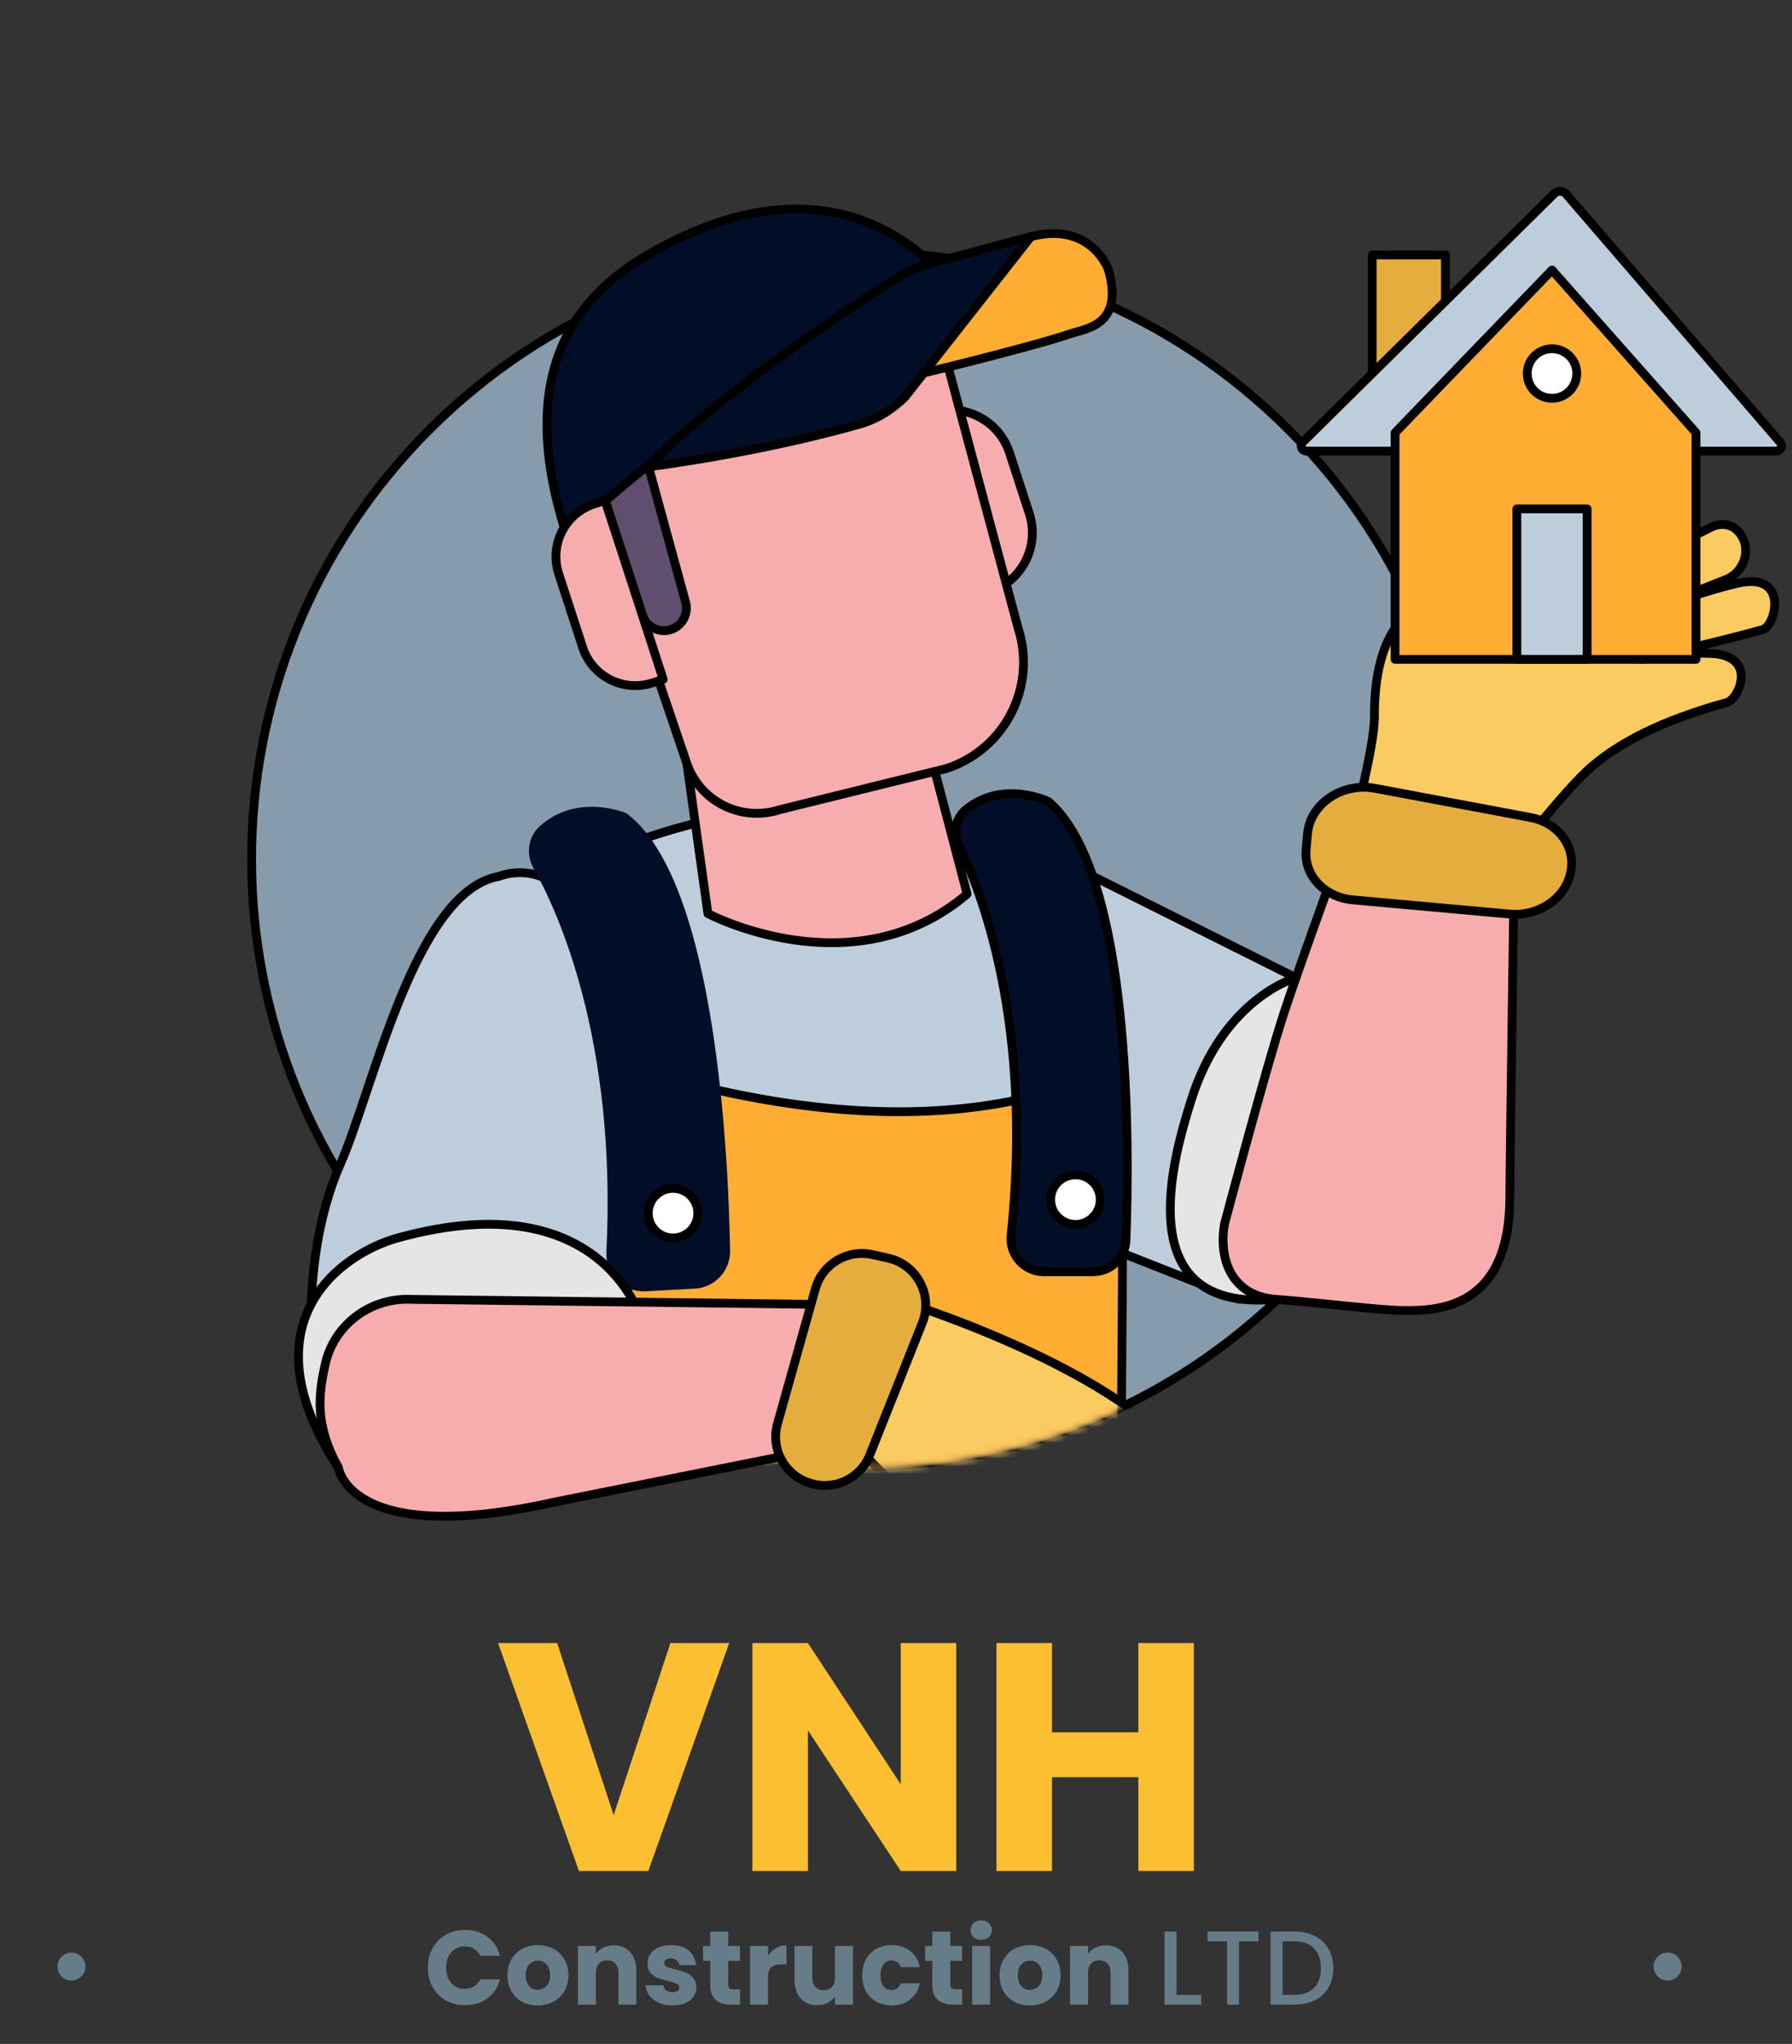 <svg width="228" height="260" viewBox="0 0 228 260" fill="none" xmlns="http://www.w3.org/2000/svg">
<rect x="0" y="0" width="228" height="260" fill="#333333" stroke="none"/>
<path d="M92.778 209.007L82.494 238H73.656L63.372 209.007H70.888L78.075 230.896L85.302 209.007H92.778ZM121.667 238H114.604L102.792 220.117V238H95.73V209.007H102.792L114.604 226.973V209.007H121.667V238ZM151.897 209.007V238H144.835V226.064H133.849V238H126.786V209.007H133.849V220.364H144.835V209.007H151.897Z" fill="#FDBF32"/>
<path d="M54.441 250.293C54.441 249.365 54.642 248.541 55.043 247.819C55.444 247.088 56.002 246.521 56.715 246.12C57.437 245.71 58.253 245.505 59.162 245.505C60.276 245.505 61.23 245.799 62.024 246.388C62.817 246.976 63.348 247.779 63.615 248.795H61.101C60.914 248.403 60.646 248.104 60.299 247.899C59.96 247.694 59.572 247.591 59.135 247.591C58.431 247.591 57.86 247.836 57.423 248.327C56.987 248.817 56.768 249.472 56.768 250.293C56.768 251.113 56.987 251.768 57.423 252.259C57.86 252.749 58.431 252.994 59.135 252.994C59.572 252.994 59.96 252.892 60.299 252.686C60.646 252.481 60.914 252.183 61.101 251.79H63.615C63.348 252.807 62.817 253.609 62.024 254.198C61.23 254.777 60.276 255.067 59.162 255.067C58.253 255.067 57.437 254.866 56.715 254.465C56.002 254.055 55.444 253.489 55.043 252.767C54.642 252.045 54.441 251.22 54.441 250.293ZM68.412 255.107C67.681 255.107 67.022 254.951 66.433 254.639C65.854 254.327 65.395 253.881 65.056 253.302C64.726 252.722 64.561 252.045 64.561 251.269C64.561 250.502 64.73 249.829 65.069 249.25C65.408 248.661 65.872 248.211 66.46 247.899C67.048 247.587 67.708 247.431 68.439 247.431C69.17 247.431 69.83 247.587 70.418 247.899C71.007 248.211 71.47 248.661 71.809 249.25C72.148 249.829 72.317 250.502 72.317 251.269C72.317 252.036 72.144 252.713 71.796 253.302C71.457 253.881 70.989 254.327 70.392 254.639C69.803 254.951 69.144 255.107 68.412 255.107ZM68.412 253.128C68.849 253.128 69.219 252.967 69.522 252.646C69.834 252.325 69.99 251.866 69.99 251.269C69.99 250.672 69.839 250.212 69.536 249.891C69.242 249.571 68.876 249.41 68.439 249.41C67.993 249.41 67.623 249.571 67.329 249.891C67.035 250.204 66.888 250.663 66.888 251.269C66.888 251.866 67.031 252.325 67.316 252.646C67.61 252.967 67.976 253.128 68.412 253.128ZM78.077 247.458C78.951 247.458 79.647 247.743 80.164 248.313C80.69 248.875 80.953 249.651 80.953 250.64V255H78.679V250.948C78.679 250.449 78.55 250.061 78.291 249.784C78.033 249.508 77.685 249.37 77.248 249.37C76.811 249.37 76.464 249.508 76.205 249.784C75.947 250.061 75.817 250.449 75.817 250.948V255H73.531V247.538H75.817V248.527C76.049 248.198 76.361 247.939 76.754 247.752C77.146 247.556 77.587 247.458 78.077 247.458ZM85.577 255.107C84.927 255.107 84.347 254.996 83.839 254.773C83.331 254.55 82.93 254.247 82.635 253.863C82.341 253.471 82.176 253.034 82.141 252.553H84.401C84.427 252.811 84.548 253.021 84.762 253.181C84.976 253.342 85.239 253.422 85.551 253.422C85.836 253.422 86.054 253.368 86.206 253.261C86.367 253.146 86.447 252.998 86.447 252.82C86.447 252.606 86.335 252.45 86.112 252.352C85.889 252.245 85.528 252.129 85.029 252.004C84.494 251.88 84.049 251.75 83.692 251.617C83.335 251.474 83.028 251.256 82.769 250.961C82.51 250.658 82.381 250.253 82.381 249.744C82.381 249.316 82.497 248.929 82.729 248.581C82.97 248.224 83.317 247.943 83.772 247.738C84.236 247.533 84.784 247.431 85.417 247.431C86.353 247.431 87.089 247.663 87.624 248.126C88.167 248.59 88.479 249.205 88.56 249.972H86.447C86.411 249.713 86.295 249.508 86.099 249.357C85.912 249.205 85.662 249.129 85.35 249.129C85.083 249.129 84.878 249.183 84.735 249.29C84.592 249.388 84.521 249.526 84.521 249.704C84.521 249.918 84.632 250.079 84.855 250.186C85.087 250.293 85.444 250.4 85.925 250.507C86.478 250.649 86.928 250.792 87.276 250.935C87.624 251.068 87.927 251.291 88.185 251.603C88.453 251.906 88.591 252.316 88.6 252.834C88.6 253.27 88.475 253.663 88.225 254.01C87.985 254.349 87.632 254.617 87.169 254.813C86.714 255.009 86.184 255.107 85.577 255.107ZM94.158 253.061V255H92.994C92.165 255 91.519 254.799 91.055 254.398C90.592 253.988 90.36 253.324 90.36 252.406V249.437H89.451V247.538H90.36V245.719H92.647V247.538H94.144V249.437H92.647V252.432C92.647 252.655 92.7 252.816 92.807 252.914C92.914 253.012 93.093 253.061 93.342 253.061H94.158ZM97.718 248.782C97.986 248.371 98.32 248.05 98.721 247.819C99.123 247.578 99.568 247.458 100.059 247.458V249.878H99.43C98.86 249.878 98.432 250.003 98.146 250.253C97.861 250.493 97.718 250.921 97.718 251.536V255H95.432V247.538H97.718V248.782ZM108.52 247.538V255H106.234V253.984C106.002 254.314 105.685 254.581 105.284 254.786C104.892 254.982 104.455 255.08 103.973 255.08C103.403 255.08 102.899 254.955 102.462 254.706C102.025 254.447 101.687 254.077 101.446 253.596C101.205 253.114 101.085 252.548 101.085 251.897V247.538H103.358V251.59C103.358 252.089 103.488 252.477 103.746 252.753C104.005 253.03 104.352 253.168 104.789 253.168C105.235 253.168 105.587 253.03 105.846 252.753C106.104 252.477 106.234 252.089 106.234 251.59V247.538H108.52ZM109.708 251.269C109.708 250.493 109.864 249.816 110.176 249.236C110.497 248.657 110.939 248.211 111.5 247.899C112.071 247.587 112.722 247.431 113.453 247.431C114.389 247.431 115.169 247.676 115.793 248.166C116.426 248.657 116.841 249.348 117.037 250.239H114.603C114.398 249.669 114.001 249.383 113.413 249.383C112.994 249.383 112.659 249.548 112.41 249.878C112.16 250.199 112.035 250.663 112.035 251.269C112.035 251.875 112.16 252.343 112.41 252.673C112.659 252.994 112.994 253.155 113.413 253.155C114.001 253.155 114.398 252.869 114.603 252.299H117.037C116.841 253.172 116.426 253.859 115.793 254.358C115.16 254.857 114.38 255.107 113.453 255.107C112.722 255.107 112.071 254.951 111.5 254.639C110.939 254.327 110.497 253.881 110.176 253.302C109.864 252.722 109.708 252.045 109.708 251.269ZM122.419 253.061V255H121.256C120.426 255 119.78 254.799 119.316 254.398C118.853 253.988 118.621 253.324 118.621 252.406V249.437H117.712V247.538H118.621V245.719H120.908V247.538H122.406V249.437H120.908V252.432C120.908 252.655 120.961 252.816 121.068 252.914C121.175 253.012 121.354 253.061 121.603 253.061H122.419ZM124.843 246.762C124.442 246.762 124.112 246.646 123.853 246.414C123.604 246.174 123.479 245.88 123.479 245.532C123.479 245.175 123.604 244.881 123.853 244.649C124.112 244.409 124.442 244.288 124.843 244.288C125.235 244.288 125.556 244.409 125.806 244.649C126.064 244.881 126.194 245.175 126.194 245.532C126.194 245.88 126.064 246.174 125.806 246.414C125.556 246.646 125.235 246.762 124.843 246.762ZM125.98 247.538V255H123.693V247.538H125.98ZM131.034 255.107C130.302 255.107 129.643 254.951 129.054 254.639C128.475 254.327 128.016 253.881 127.677 253.302C127.347 252.722 127.182 252.045 127.182 251.269C127.182 250.502 127.351 249.829 127.69 249.25C128.029 248.661 128.493 248.211 129.081 247.899C129.669 247.587 130.329 247.431 131.06 247.431C131.791 247.431 132.451 247.587 133.04 247.899C133.628 248.211 134.092 248.661 134.43 249.25C134.769 249.829 134.939 250.502 134.939 251.269C134.939 252.036 134.765 252.713 134.417 253.302C134.078 253.881 133.61 254.327 133.013 254.639C132.424 254.951 131.765 255.107 131.034 255.107ZM131.034 253.128C131.47 253.128 131.84 252.967 132.144 252.646C132.456 252.325 132.612 251.866 132.612 251.269C132.612 250.672 132.46 250.212 132.157 249.891C131.863 249.571 131.497 249.41 131.06 249.41C130.615 249.41 130.245 249.571 129.95 249.891C129.656 250.204 129.509 250.663 129.509 251.269C129.509 251.866 129.652 252.325 129.937 252.646C130.231 252.967 130.597 253.128 131.034 253.128ZM140.699 247.458C141.572 247.458 142.268 247.743 142.785 248.313C143.311 248.875 143.574 249.651 143.574 250.64V255H141.3V250.948C141.3 250.449 141.171 250.061 140.913 249.784C140.654 249.508 140.306 249.37 139.869 249.37C139.433 249.37 139.085 249.508 138.826 249.784C138.568 250.061 138.438 250.449 138.438 250.948V255H136.152V247.538H138.438V248.527C138.67 248.198 138.982 247.939 139.375 247.752C139.767 247.556 140.208 247.458 140.699 247.458ZM149.695 253.77H152.838V255H148.171V245.706H149.695V253.77ZM160.117 245.706V246.949H157.643V255H156.119V246.949H153.631V245.706H160.117ZM164.697 245.706C165.687 245.706 166.551 245.897 167.291 246.281C168.04 246.655 168.615 247.199 169.016 247.912C169.427 248.617 169.632 249.441 169.632 250.386C169.632 251.331 169.427 252.152 169.016 252.847C168.615 253.542 168.04 254.077 167.291 254.452C166.551 254.817 165.687 255 164.697 255H161.661V245.706H164.697ZM164.697 253.756C165.785 253.756 166.618 253.462 167.198 252.874C167.777 252.285 168.067 251.456 168.067 250.386C168.067 249.308 167.777 248.465 167.198 247.859C166.618 247.253 165.785 246.949 164.697 246.949H163.186V253.756H164.697Z" fill="#677C89"/>
<path d="M10.868 250.16C10.868 251.143 10.071 251.94 9.088 251.94C8.105 251.94 7.308 251.143 7.308 250.16C7.308 249.177 8.105 248.38 9.088 248.38C10.071 248.38 10.868 249.176 10.868 250.16Z" fill="#677C89"/>
<path d="M213.955 250.16C213.955 251.143 213.158 251.94 212.175 251.94C211.192 251.94 210.395 251.143 210.395 250.16C210.395 249.177 211.192 248.38 212.175 248.38C213.158 248.379 213.955 249.176 213.955 250.16Z" fill="#677C89"/>
<path d="M163.938 163.938C194.119 133.758 194.119 84.826 163.938 54.646C133.758 24.466 84.826 24.466 54.646 54.646C24.466 84.826 24.466 133.758 54.646 163.938C84.826 194.118 133.758 194.118 163.938 163.938Z" fill="#869CAD" stroke="black" stroke-width="1.117" stroke-miterlimit="10" stroke-linecap="round" stroke-linejoin="round"/>
<path d="M132.573 108.226L167.967 125.92C167.967 125.92 169.169 155.895 157.68 165.279L131.731 155.053C131.731 155.053 111.973 128.561 132.573 108.226Z" fill="#BDCDDB" stroke="black" stroke-width="1.117" stroke-miterlimit="10" stroke-linecap="round" stroke-linejoin="round"/>
<mask id="mask0_157_1890" style="mask-type:luminance" maskUnits="userSpaceOnUse" x="32" y="32" width="155" height="155">
<path d="M163.938 163.938C194.119 133.758 194.119 84.826 163.938 54.646C133.758 24.466 84.826 24.466 54.646 54.646C24.466 84.826 24.466 133.758 54.646 163.938C84.826 194.118 133.758 194.118 163.938 163.938Z" fill="white"/>
</mask>
<g mask="url(#mask0_157_1890)">
<path d="M64.751 115.123C64.751 115.123 94.58 93.697 126.395 107.277C130.607 109.075 138.851 114.194 138.851 114.194L143.424 190.635C143.424 190.635 88.007 204.505 73.437 195.819C73.437 195.819 80.022 132.215 64.751 115.123Z" fill="#BDCDDB" stroke="black" stroke-width="1.117" stroke-miterlimit="10" stroke-linecap="round" stroke-linejoin="round"/>
</g>
<mask id="mask1_157_1890" style="mask-type:luminance" maskUnits="userSpaceOnUse" x="32" y="32" width="155" height="155">
<path d="M163.938 163.938C194.119 133.758 194.119 84.826 163.938 54.646C133.758 24.466 84.826 24.466 54.646 54.646C24.466 84.826 24.466 133.758 54.646 163.938C84.826 194.118 133.758 194.118 163.938 163.938Z" fill="white"/>
</mask>
<g mask="url(#mask1_157_1890)">
<path d="M77.415 134.794L72.747 204.563L142.527 205.114L142.987 134.795C142.987 134.795 122.302 149.702 77.415 134.794Z" fill="#FFAD33" stroke="black" stroke-width="1.117" stroke-miterlimit="10" stroke-linecap="round" stroke-linejoin="round"/>
</g>
<mask id="mask2_157_1890" style="mask-type:luminance" maskUnits="userSpaceOnUse" x="32" y="32" width="155" height="155">
<path d="M163.938 163.938C194.119 133.758 194.119 84.826 163.938 54.646C133.758 24.466 84.826 24.466 54.646 54.646C24.466 84.826 24.466 133.758 54.646 163.938C84.826 194.118 133.758 194.118 163.938 163.938Z" fill="white"/>
</mask>
<g mask="url(#mask2_157_1890)">
<path d="M113.926 165.279C113.926 165.279 143.767 174.315 151.543 186.924L121.702 196.801L108.673 183.772L113.926 165.279Z" fill="#FACB61" stroke="black" stroke-width="1.117" stroke-miterlimit="10" stroke-linecap="round" stroke-linejoin="round"/>
</g>
<path d="M80.092 166.75C80.092 166.75 44.483 169.904 40.281 178.834C40.281 178.834 37.293 161.702 43.316 148.046C47.53 138.493 52.773 113.372 63.49 111.48C63.49 111.48 74.266 106.857 76.729 126.611L80.092 166.75Z" fill="#BDCDDB" stroke="black" stroke-width="1.117" stroke-miterlimit="10" stroke-linecap="round" stroke-linejoin="round"/>
<path d="M164.889 124.379C164.889 124.379 155.617 126.914 151.531 140.035C149.464 146.672 143.26 167.03 162.26 165.277L167.967 125.918L164.889 124.379Z" fill="#E5E5E5" stroke="black" stroke-width="1.117" stroke-miterlimit="10" stroke-linecap="round" stroke-linejoin="round"/>
<path d="M158.525 164.05C159.519 164.733 160.765 165.166 162.26 165.278C167.626 165.68 175.339 166.659 178.433 166.707C183.419 166.785 192.101 166.219 192.101 152.182C192.101 148.05 192.741 104.937 192.741 104.937L172.932 101.966C172.932 101.966 165.364 122.704 163.337 128.93C160.981 136.167 155.783 155.749 155.783 155.749C155.205 159.311 156.134 162.406 158.525 164.05Z" fill="#F7ADAD" stroke="black" stroke-width="1.117" stroke-miterlimit="10" stroke-linecap="round" stroke-linejoin="round"/>
<path d="M191.27 110.496C191.27 110.496 199.141 100.388 202.516 97.517C206.085 94.481 211.271 91.695 219.701 89.367C221.254 88.938 223.599 83.615 218.029 83.141C218.029 83.141 212.078 82.791 208.878 83.877C208.878 83.877 219.226 81.519 224.248 80.097C225.935 79.618 227.541 73.028 221.581 74.097C218.345 74.677 209.004 77.933 209.004 77.933L219.605 73.71C222.099 72.716 222.984 69.433 221.085 67.534C220.991 67.441 220.892 67.351 220.787 67.268C219.925 66.587 218.712 66.561 217.731 67.055L206.278 72.811L213.863 64.844C213.863 64.844 215.522 57.142 202.249 64.844L180.087 77.578C180.087 77.578 174.799 79.469 174.872 91.207C174.894 94.769 172.167 105.201 172.167 105.201L191.27 110.496Z" fill="#FACB61" stroke="black" stroke-width="1.117" stroke-miterlimit="10" stroke-linecap="round" stroke-linejoin="round"/>
<path d="M132.811 161.776H139.07C141.326 161.776 143.177 160.002 143.26 157.748C143.702 145.846 144.03 111.104 133.4 101.967C133.4 101.967 127.641 99.131 122.912 102.979C121.571 104.07 121.219 105.971 121.983 107.522C124.812 113.268 131.488 130.153 128.649 157.119C128.388 159.602 130.314 161.776 132.811 161.776Z" fill="#020E27" stroke="black" stroke-width="1.117" stroke-miterlimit="10" stroke-linecap="round" stroke-linejoin="round"/>
<path d="M139.984 152.6C139.984 154.341 138.573 155.752 136.832 155.752C135.091 155.752 133.68 154.341 133.68 152.6C133.68 150.859 135.091 149.448 136.832 149.448C138.573 149.448 139.984 150.859 139.984 152.6Z" fill="white" stroke="black" stroke-width="1.117" stroke-miterlimit="10" stroke-linecap="round" stroke-linejoin="round"/>
<path d="M82.117 163.706L88.366 163.365C90.619 163.242 92.37 161.37 92.331 159.114C92.123 147.206 90.558 112.497 79.446 103.953C79.446 103.953 73.541 101.435 69.029 105.535C67.749 106.698 67.502 108.615 68.349 110.122C71.487 115.705 79.073 132.201 77.708 159.282C77.582 161.777 79.624 163.842 82.117 163.706Z" fill="#020E27" stroke="#020E27" stroke-width="1.117" stroke-miterlimit="10" stroke-linecap="round" stroke-linejoin="round"/>
<path d="M88.78 154.152C88.875 155.89 87.543 157.376 85.804 157.471C84.066 157.566 82.58 156.234 82.485 154.495C82.39 152.757 83.723 151.271 85.461 151.176C87.199 151.082 88.685 152.414 88.78 154.152Z" fill="white" stroke="black" stroke-width="1.117" stroke-miterlimit="10" stroke-linecap="round" stroke-linejoin="round"/>
<path d="M183.908 32.431H174.587V50.532H183.908V32.431Z" fill="#E5AD3E" stroke="black" stroke-width="1.117" stroke-miterlimit="10" stroke-linecap="round" stroke-linejoin="round"/>
<path d="M166.222 57.382H226.006C226.576 57.382 226.883 56.712 226.511 56.281L199.27 24.692C198.876 24.235 198.179 24.207 197.75 24.631L165.755 56.242C165.33 56.66 165.626 57.382 166.222 57.382Z" fill="#BDCDDB" stroke="black" stroke-width="1.117" stroke-miterlimit="10" stroke-linecap="round" stroke-linejoin="round"/>
<path d="M215.784 55.046L197.465 34.35L177.497 55.046V83.877H215.784V55.046Z" fill="#FFAD33" stroke="black" stroke-width="1.117" stroke-miterlimit="10" stroke-linecap="round" stroke-linejoin="round"/>
<path d="M201.934 64.736H192.995V83.876H201.934V64.736Z" fill="#BDCDDB" stroke="black" stroke-width="1.117" stroke-miterlimit="10" stroke-linecap="round" stroke-linejoin="round"/>
<path d="M200.612 47.344C200.707 49.082 199.375 50.569 197.636 50.663C195.898 50.758 194.412 49.426 194.317 47.687C194.222 45.949 195.555 44.463 197.293 44.368C199.031 44.273 200.518 45.606 200.612 47.344Z" fill="white" stroke="black" stroke-width="1.117" stroke-miterlimit="10" stroke-linecap="round" stroke-linejoin="round"/>
<path d="M86.207 88.636L90.07 116.216C90.07 116.216 108.544 126.025 123.051 113.731L116.226 87.741L86.207 88.636Z" fill="#F7ADAD" stroke="black" stroke-width="1.117" stroke-miterlimit="10" stroke-linecap="round" stroke-linejoin="round"/>
<path d="M125.884 75.293L122.558 76.374L115.151 53.614L118.477 52.532C122.632 51.179 127.095 53.452 128.447 57.606L130.958 65.323C132.309 69.477 130.038 73.941 125.884 75.293Z" fill="#F7ADAD" stroke="black" stroke-width="1.117" stroke-miterlimit="10" stroke-linecap="round" stroke-linejoin="round"/>
<path d="M120.412 97.762L99.203 102.998C94.256 104.608 88.941 101.903 87.331 96.956L72.221 52.418C70.311 46.551 73.52 40.246 79.388 38.337L103.86 29.433C109.727 27.524 116.032 30.732 117.941 36.6L129.525 79.859C131.952 87.319 127.872 95.335 120.412 97.762Z" fill="#F7ADAD" stroke="black" stroke-width="1.117" stroke-miterlimit="10" stroke-linecap="round" stroke-linejoin="round"/>
<path d="M86.435 79.45C87.206 78.724 87.514 77.632 87.234 76.61L82.52 59.385L76.301 61.497L81.753 78.251C82.403 80.246 84.907 80.887 86.435 79.45Z" fill="#5F4E6D" stroke="black" stroke-width="1.117" stroke-miterlimit="10" stroke-linecap="round" stroke-linejoin="round"/>
<path d="M72.215 68.445C72.215 68.445 86.108 52.191 121.195 36.673C121.195 36.673 109.776 18.952 86.028 30.488C76.945 34.9 63.969 43.547 72.215 68.445Z" fill="#020E27" stroke="black" stroke-width="1.117" stroke-miterlimit="10" stroke-linecap="round" stroke-linejoin="round"/>
<path d="M84.384 86.419L83 86.869C79.305 88.071 75.335 86.051 74.133 82.356L71.08 72.975C69.878 69.28 71.898 65.31 75.593 64.107L76.976 63.657L84.384 86.419Z" fill="#F7ADAD" stroke="black" stroke-width="1.117" stroke-miterlimit="10" stroke-linecap="round" stroke-linejoin="round"/>
<path d="M115.097 48.039C115.097 48.039 130.746 44.304 136.221 42.447C138.251 41.758 142.989 41.398 141.047 34.366C141.047 34.366 138.834 27.88 130.738 30.217L115.097 48.039Z" fill="#FFAD33" stroke="black" stroke-width="1.117" stroke-miterlimit="10" stroke-linecap="round" stroke-linejoin="round"/>
<path d="M82.521 59.385C82.521 59.385 96.526 57.629 109.44 53.933C111.579 53.321 113.513 52.11 115.133 50.513L131.183 30.08L117.908 33.643C117.274 33.812 116.659 34.041 116.066 34.328C111.137 36.708 88.961 52.041 82.521 59.385Z" fill="#020E27" stroke="black" stroke-width="1.117" stroke-miterlimit="10" stroke-linecap="round" stroke-linejoin="round"/>
<path d="M172.123 114.472L192.068 116.276C195.745 116.609 199.17 114.289 199.829 111.019L199.857 110.88C200.505 107.667 198.254 104.65 194.713 103.987L174.923 100.277C170.778 99.5 166.701 102.244 166.361 106.04L166.177 108.085C165.885 111.342 168.492 114.143 172.123 114.472Z" fill="#E5AD3E" stroke="black" stroke-width="1.117" stroke-miterlimit="10" stroke-linecap="round" stroke-linejoin="round"/>
<path d="M81.819 168.481C81.819 168.481 77.207 150.116 50.599 157.477C43.329 159.488 30.963 168.298 43.059 186.692L81.819 168.481Z" fill="#E5E5E5" stroke="black" stroke-width="1.117" stroke-miterlimit="10" stroke-linecap="round" stroke-linejoin="round"/>
<path d="M52.143 165.285C47.066 165.117 42.515 168.531 41.393 173.485C40.493 177.458 40.051 181.299 43.06 186.692C43.06 186.692 44.399 196.908 70.548 191.077L106.494 183.875L109.735 165.995L52.143 165.285Z" fill="#F7ADAD" stroke="black" stroke-width="1.117" stroke-miterlimit="10" stroke-linecap="round" stroke-linejoin="round"/>
<path d="M103.745 163.926L98.918 181.119C98.028 184.289 99.798 187.596 102.929 188.614L103.062 188.657C106.139 189.657 109.463 188.096 110.66 185.091L117.347 168.291C118.748 164.773 116.658 160.838 112.959 160.028L110.966 159.591C107.79 158.896 104.624 160.797 103.745 163.926Z" fill="#E5AD3E" stroke="black" stroke-width="1.117" stroke-miterlimit="10" stroke-linecap="round" stroke-linejoin="round"/>
</svg>
